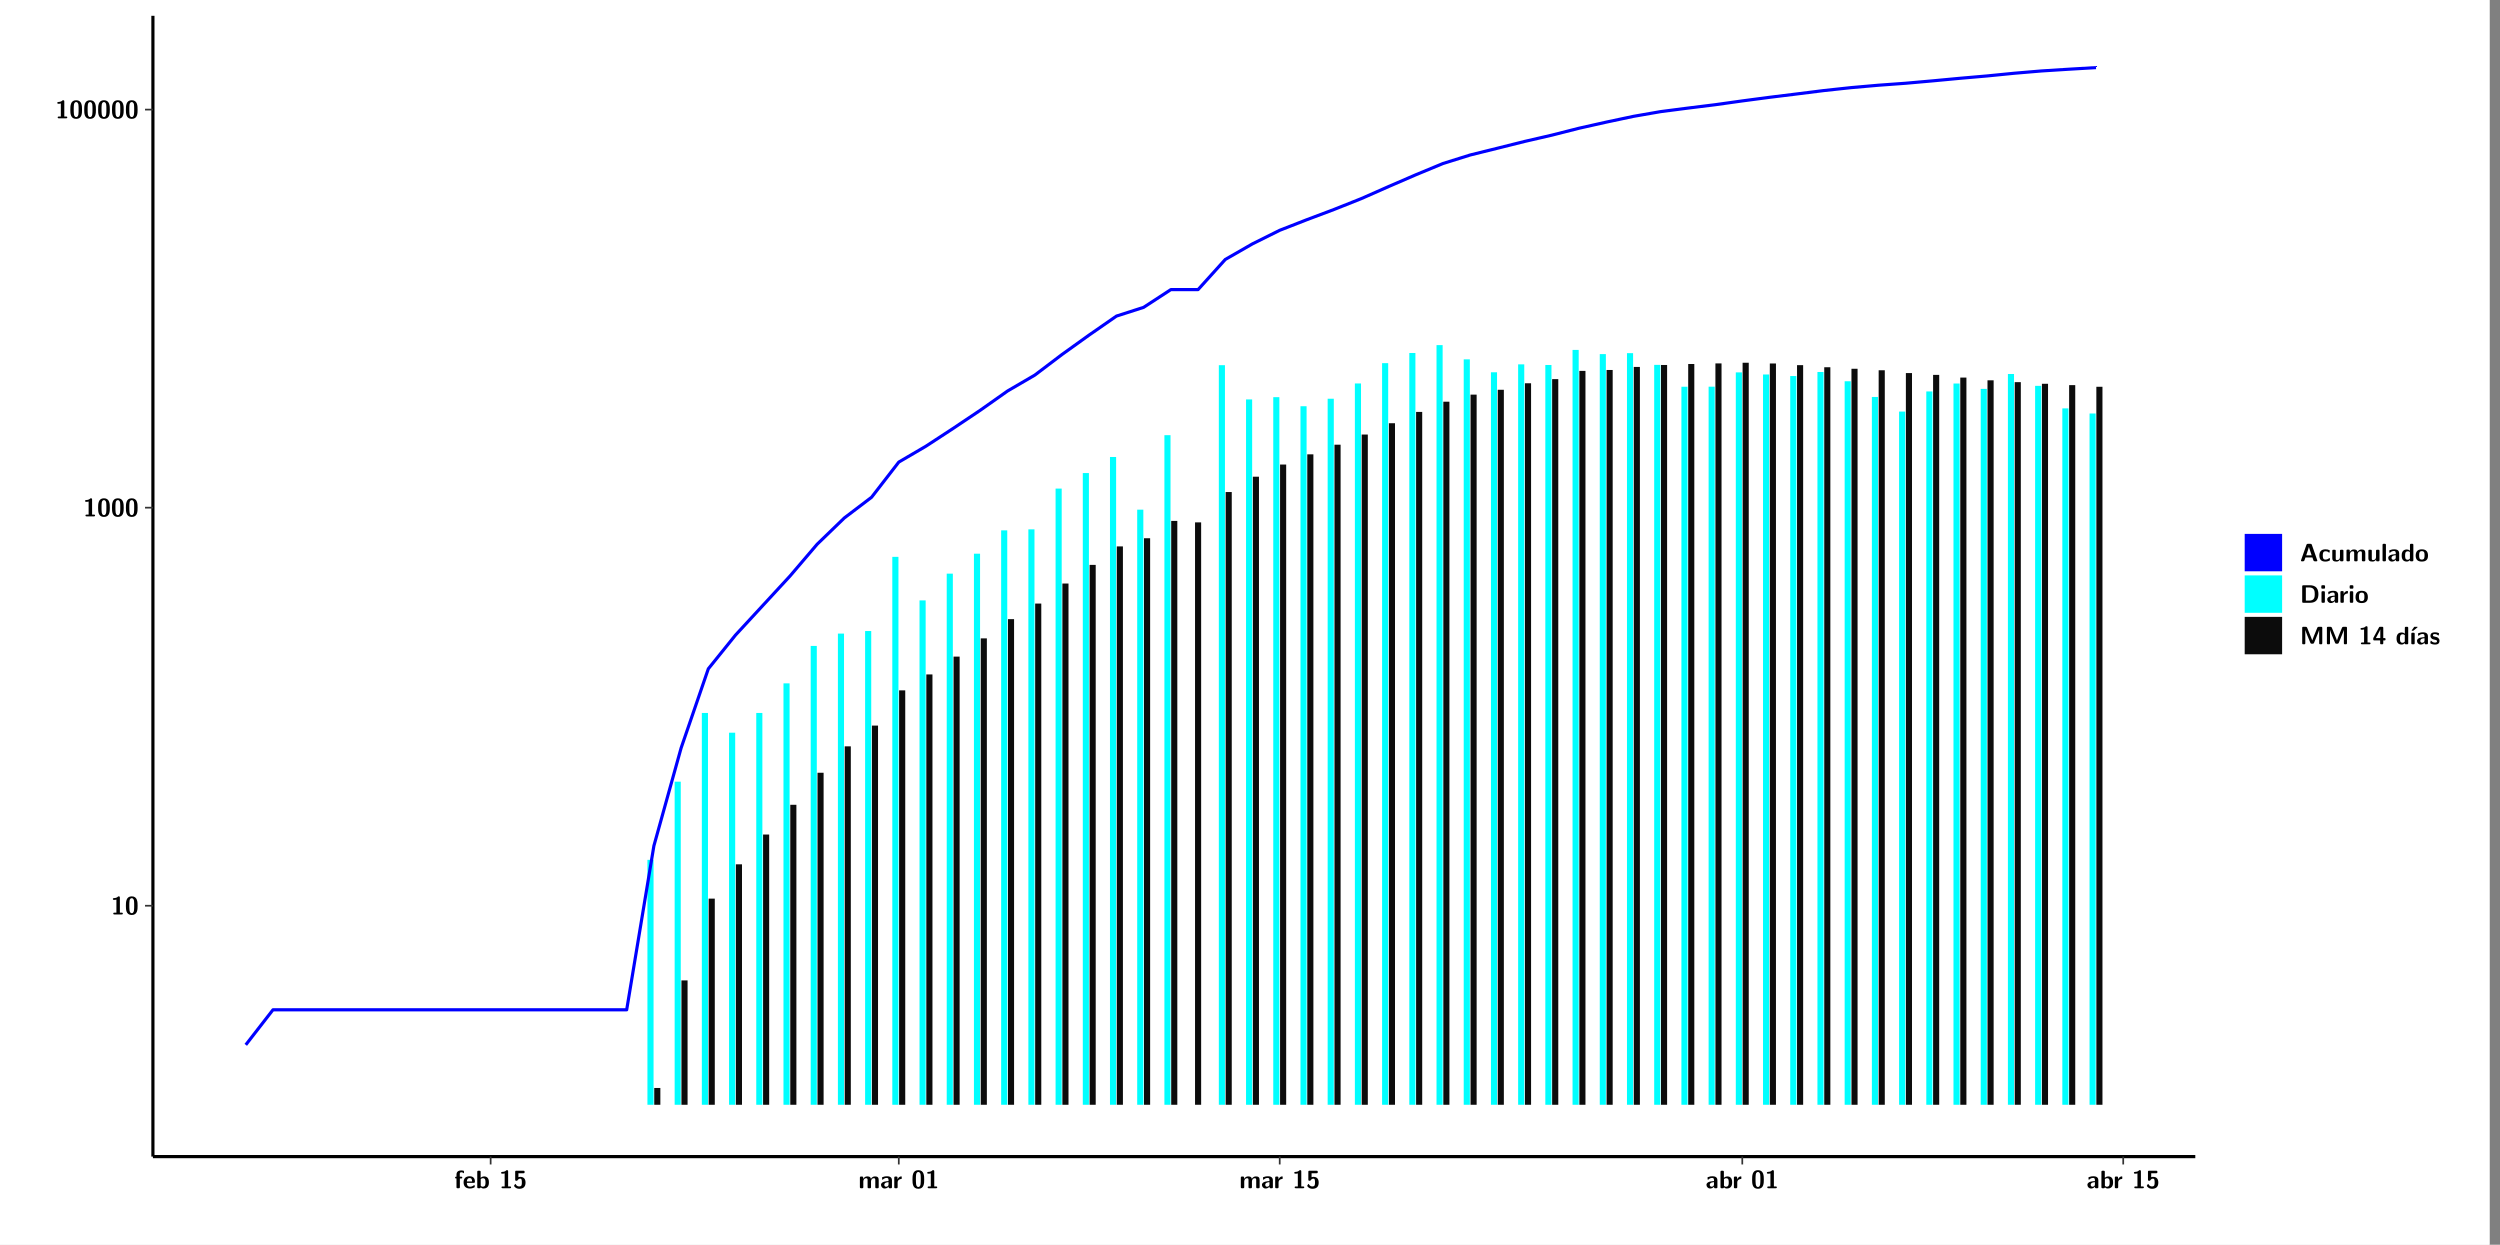 <?xml version="1.0" encoding="UTF-8"?>
<svg xmlns="http://www.w3.org/2000/svg" xmlns:xlink="http://www.w3.org/1999/xlink" width="867.653pt" height="432pt" viewBox="0 0 867.653 432" version="1.1">
<rect x="0" y="0" width="867.653" height="432" fill="#808080" stroke="none"/>
<defs>
<g>
<symbol overflow="visible" id="glyph0-0">
<path style="stroke:none;" d=""/>
</symbol>
<symbol overflow="visible" id="glyph0-1">
<path style="stroke:none;" d="M 3.109 -5.859 C 3.109 -6.016 3.109 -6.281 2.719 -6.281 C 2.547 -6.281 2.516 -6.266 2.406 -6.156 C 2.25 -6.016 1.922 -5.688 1.047 -5.672 C 0.891 -5.672 0.672 -5.609 0.672 -5.359 C 0.672 -5.047 0.969 -5.047 1.094 -5.047 C 1.344 -5.047 1.656 -5.078 1.906 -5.156 L 1.906 -0.625 L 1.234 -0.625 C 1.109 -0.625 0.812 -0.625 0.812 -0.312 C 0.812 0 1.109 0 1.234 0 L 3.719 0 C 3.828 0 4.141 0 4.141 -0.312 C 4.141 -0.625 3.828 -0.625 3.719 -0.625 L 3.109 -0.625 Z M 3.109 -5.859 "/>
</symbol>
<symbol overflow="visible" id="glyph0-2">
<path style="stroke:none;" d="M 4.438 -3 C 4.438 -4.203 4.438 -6.281 2.406 -6.281 C 0.375 -6.281 0.375 -4.219 0.375 -3 C 0.375 -1.812 0.375 0.188 2.406 0.188 C 4.438 0.188 4.438 -1.781 4.438 -3 Z M 2.406 -0.438 C 1.75 -0.438 1.656 -1.25 1.625 -1.484 C 1.562 -1.953 1.562 -2.766 1.562 -3.125 C 1.562 -3.641 1.562 -4.203 1.625 -4.641 C 1.641 -4.875 1.734 -5.641 2.406 -5.641 C 3.047 -5.641 3.156 -4.906 3.188 -4.734 C 3.25 -4.281 3.25 -3.594 3.25 -3.125 C 3.25 -2.625 3.25 -1.953 3.188 -1.469 C 3.156 -1.234 3.062 -0.438 2.406 -0.438 Z M 2.406 -0.438 "/>
</symbol>
<symbol overflow="visible" id="glyph0-3">
<path style="stroke:none;" d="M 1.922 -3.391 L 2.344 -3.391 C 2.453 -3.391 2.766 -3.391 2.766 -3.703 C 2.766 -4.016 2.453 -4.016 2.344 -4.016 L 1.891 -4.016 L 1.891 -4.969 C 1.891 -5.203 1.891 -5.547 2.469 -5.547 C 2.75 -5.547 2.922 -5.469 3.094 -5.297 C 3.156 -5.234 3.188 -5.219 3.219 -5.219 C 3.344 -5.219 3.344 -5.297 3.344 -5.438 L 3.344 -5.844 C 3.344 -6.062 3.328 -6.062 3.031 -6.125 C 2.781 -6.188 2.594 -6.188 2.469 -6.188 C 1.812 -6.188 0.75 -6.031 0.75 -4.719 L 0.75 -4.016 C 0.562 -4.016 0.266 -4.016 0.266 -3.703 C 0.266 -3.391 0.562 -3.391 0.75 -3.391 L 0.75 -0.422 C 0.75 -0.109 0.844 0 1.172 0 L 1.5 0 C 1.828 0 1.922 -0.109 1.922 -0.422 Z M 1.922 -3.391 "/>
</symbol>
<symbol overflow="visible" id="glyph0-4">
<path style="stroke:none;" d="M 3.781 -1.875 C 3.984 -1.875 4.203 -1.891 4.203 -2.281 C 4.203 -3.406 3.672 -4.156 2.359 -4.156 C 0.969 -4.156 0.266 -3.375 0.266 -2.047 C 0.266 -0.609 1.109 0.094 2.484 0.094 C 2.812 0.094 3.312 0.047 3.891 -0.234 C 4.078 -0.328 4.141 -0.359 4.141 -0.469 C 4.141 -0.531 4.125 -0.781 4.109 -0.844 C 4.078 -1.125 4.062 -1.125 3.984 -1.125 C 3.953 -1.125 3.938 -1.125 3.844 -1.047 C 3.328 -0.594 2.797 -0.531 2.516 -0.531 C 1.531 -0.531 1.422 -1.312 1.391 -1.875 Z M 1.406 -2.344 C 1.422 -2.875 1.609 -3.531 2.359 -3.531 C 3.062 -3.531 3.203 -3.031 3.219 -2.344 Z M 1.406 -2.344 "/>
</symbol>
<symbol overflow="visible" id="glyph0-5">
<path style="stroke:none;" d="M 1.703 -5.656 C 1.703 -5.938 1.641 -6.078 1.281 -6.078 L 0.953 -6.078 C 0.641 -6.078 0.531 -5.984 0.531 -5.656 L 0.531 -0.422 C 0.531 -0.109 0.625 0 0.953 0 L 1.312 0 C 1.453 0 1.719 0 1.734 -0.344 C 2.125 0.094 2.578 0.094 2.719 0.094 C 4.578 0.094 4.578 -1.594 4.578 -2.031 C 4.578 -2.453 4.578 -4.109 2.938 -4.109 C 2.219 -4.109 1.781 -3.703 1.703 -3.625 Z M 1.734 -3.172 C 1.844 -3.281 2.109 -3.484 2.5 -3.484 C 3.391 -3.484 3.391 -2.672 3.391 -2.016 C 3.391 -1.375 3.391 -0.531 2.406 -0.531 C 2.047 -0.531 1.828 -0.75 1.734 -0.875 Z M 1.734 -3.172 "/>
</symbol>
<symbol overflow="visible" id="glyph0-6">
<path style="stroke:none;" d="M 1.859 -5.203 L 3.578 -5.203 C 4 -5.203 4 -5.406 4 -5.641 C 4 -5.875 4 -6.078 3.578 -6.078 L 1.141 -6.078 C 0.875 -6.078 0.734 -6.031 0.734 -5.688 L 0.734 -3 C 0.734 -2.609 0.922 -2.594 1.172 -2.594 C 1.391 -2.594 1.469 -2.594 1.594 -2.812 C 1.812 -3.141 2.109 -3.328 2.469 -3.328 C 3.047 -3.328 3.047 -2.656 3.047 -1.969 C 3.047 -1.297 3.047 -0.625 2.125 -0.625 C 1.844 -0.625 1.25 -0.703 0.906 -1.406 C 0.875 -1.453 0.844 -1.5 0.781 -1.5 C 0.719 -1.5 0.703 -1.469 0.656 -1.391 C 0.531 -1.188 0.328 -0.891 0.328 -0.828 C 0.328 -0.75 0.891 0.188 2.141 0.188 C 3.562 0.188 4.328 -0.516 4.328 -1.938 C 4.328 -3.094 3.844 -3.953 2.5 -3.953 C 2.281 -3.953 2.078 -3.922 1.859 -3.844 Z M 1.859 -5.203 "/>
</symbol>
<symbol overflow="visible" id="glyph0-7">
<path style="stroke:none;" d="M 7.062 -2.844 C 7.062 -3.75 6.672 -4.109 5.781 -4.109 C 5.156 -4.109 4.688 -3.828 4.359 -3.25 C 4.219 -4.078 3.484 -4.109 3.109 -4.109 C 2.938 -4.109 2.578 -4.109 2.188 -3.828 C 1.906 -3.625 1.734 -3.344 1.672 -3.203 L 1.672 -3.641 C 1.672 -3.922 1.609 -4.062 1.25 -4.062 L 0.953 -4.062 C 0.625 -4.062 0.531 -3.969 0.531 -3.641 L 0.531 -0.422 C 0.531 -0.109 0.625 0 0.953 0 L 1.297 0 C 1.625 0 1.719 -0.109 1.719 -0.422 L 1.719 -2.359 C 1.719 -3.141 2.25 -3.484 2.688 -3.484 C 3.109 -3.484 3.203 -3.297 3.203 -2.828 L 3.203 -0.422 C 3.203 -0.109 3.297 0 3.625 0 L 3.969 0 C 4.297 0 4.391 -0.109 4.391 -0.422 L 4.391 -2.359 C 4.391 -3.141 4.922 -3.484 5.359 -3.484 C 5.781 -3.484 5.875 -3.297 5.875 -2.828 L 5.875 -0.422 C 5.875 -0.109 5.969 0 6.297 0 L 6.641 0 C 6.984 0 7.062 -0.109 7.062 -0.422 Z M 7.062 -2.844 "/>
</symbol>
<symbol overflow="visible" id="glyph0-8">
<path style="stroke:none;" d="M 4.062 -2.766 C 4.062 -4.156 2.734 -4.156 2.297 -4.156 C 1.891 -4.156 1.453 -4.125 0.859 -3.891 C 0.672 -3.797 0.625 -3.781 0.625 -3.688 C 0.625 -3.625 0.688 -3.109 0.688 -3.047 C 0.703 -2.984 0.75 -2.938 0.812 -2.938 C 0.844 -2.938 0.875 -2.969 0.906 -3 C 1.281 -3.391 1.719 -3.578 2.266 -3.578 C 2.734 -3.578 2.875 -3.297 2.875 -2.781 L 2.875 -2.469 C 2.562 -2.469 0.266 -2.453 0.266 -1.172 C 0.266 -0.547 0.766 0.094 1.531 0.094 C 1.828 0.094 2.484 0.016 2.906 -0.594 L 2.906 -0.422 C 2.906 -0.141 2.969 0 3.328 0 L 3.641 0 C 3.984 0 4.062 -0.109 4.062 -0.422 Z M 2.875 -1.344 C 2.875 -0.531 2.047 -0.531 2.016 -0.531 C 1.641 -0.531 1.406 -0.844 1.406 -1.188 C 1.406 -2.047 2.625 -2.109 2.875 -2.109 Z M 2.875 -1.344 "/>
</symbol>
<symbol overflow="visible" id="glyph0-9">
<path style="stroke:none;" d="M 1.703 -2.016 C 1.703 -2.844 2.391 -3.188 2.938 -3.219 C 3.109 -3.234 3.125 -3.234 3.125 -3.469 L 3.125 -3.875 C 3.125 -4.047 3.125 -4.109 2.969 -4.109 C 2.719 -4.109 2.078 -4.031 1.672 -3.078 L 1.656 -3.078 L 1.656 -3.641 C 1.656 -3.922 1.594 -4.062 1.234 -4.062 L 0.953 -4.062 C 0.641 -4.062 0.531 -3.969 0.531 -3.641 L 0.531 -0.422 C 0.531 -0.109 0.625 0 0.953 0 L 1.281 0 C 1.609 0 1.703 -0.109 1.703 -0.422 Z M 1.703 -2.016 "/>
</symbol>
<symbol overflow="visible" id="glyph0-10">
<path style="stroke:none;" d="M 4.156 -5.703 C 4.031 -6.078 3.766 -6.078 3.594 -6.078 L 2.828 -6.078 C 2.641 -6.078 2.391 -6.078 2.266 -5.703 L 0.406 -0.406 C 0.375 -0.297 0.375 -0.281 0.375 -0.234 C 0.375 0 0.594 0 0.703 0 L 1.031 0 C 1.188 0 1.453 0 1.578 -0.344 L 1.922 -1.328 L 4.344 -1.328 L 4.641 -0.484 C 4.75 -0.172 4.812 0 5.234 0 L 5.703 0 C 5.828 0 6.047 0 6.047 -0.234 C 6.047 -0.281 6.047 -0.297 6 -0.406 Z M 2.812 -3.938 C 2.938 -4.328 3.062 -4.656 3.125 -4.969 L 3.141 -4.969 C 3.188 -4.766 3.188 -4.75 3.25 -4.547 L 4.078 -2.078 L 2.188 -2.078 Z M 2.812 -3.938 "/>
</symbol>
<symbol overflow="visible" id="glyph0-11">
<path style="stroke:none;" d="M 4 -0.438 C 4 -0.531 3.969 -0.938 3.953 -1.047 C 3.953 -1.078 3.938 -1.172 3.844 -1.172 C 3.812 -1.172 3.797 -1.172 3.703 -1.078 C 3.562 -0.953 3.141 -0.594 2.422 -0.594 C 1.516 -0.594 1.516 -1.469 1.516 -2.031 C 1.516 -2.75 1.562 -3.484 2.453 -3.484 C 3.031 -3.484 3.266 -3.344 3.578 -3.078 C 3.688 -2.984 3.703 -2.984 3.734 -2.984 C 3.828 -2.984 3.844 -3.062 3.844 -3.094 C 3.859 -3.172 3.953 -3.656 3.953 -3.703 C 3.953 -3.781 3.891 -3.812 3.75 -3.891 C 3.328 -4.078 3.062 -4.156 2.453 -4.156 C 1.141 -4.156 0.328 -3.547 0.328 -2.016 C 0.328 -0.562 1.078 0.094 2.406 0.094 C 2.641 0.094 3.172 0.094 3.75 -0.203 C 4 -0.344 4 -0.344 4 -0.438 Z M 4 -0.438 "/>
</symbol>
<symbol overflow="visible" id="glyph0-12">
<path style="stroke:none;" d="M 4.391 -3.594 C 4.391 -3.875 4.328 -4.016 3.969 -4.016 L 3.609 -4.016 C 3.281 -4.016 3.188 -3.906 3.188 -3.594 L 3.188 -1.516 C 3.188 -0.938 2.891 -0.438 2.266 -0.438 C 1.766 -0.438 1.719 -0.562 1.719 -1.031 L 1.719 -3.594 C 1.719 -3.875 1.656 -4.016 1.297 -4.016 L 0.953 -4.016 C 0.625 -4.016 0.531 -3.922 0.531 -3.594 L 0.531 -1.109 C 0.531 -0.172 1.031 0.094 1.953 0.094 C 2.188 0.094 2.812 0.094 3.219 -0.656 L 3.219 -0.422 C 3.219 -0.141 3.281 0 3.641 0 L 3.969 0 C 4.297 0 4.391 -0.109 4.391 -0.422 Z M 4.391 -3.594 "/>
</symbol>
<symbol overflow="visible" id="glyph0-13">
<path style="stroke:none;" d="M 1.703 -5.656 C 1.703 -5.938 1.641 -6.078 1.281 -6.078 L 0.953 -6.078 C 0.641 -6.078 0.531 -5.984 0.531 -5.656 L 0.531 -0.422 C 0.531 -0.109 0.625 0 0.953 0 L 1.281 0 C 1.609 0 1.703 -0.109 1.703 -0.422 Z M 1.703 -5.656 "/>
</symbol>
<symbol overflow="visible" id="glyph0-14">
<path style="stroke:none;" d="M 4.375 -5.656 C 4.375 -5.938 4.312 -6.078 3.953 -6.078 L 3.625 -6.078 C 3.297 -6.078 3.203 -5.969 3.203 -5.656 L 3.203 -3.672 C 2.812 -4.047 2.375 -4.109 2.109 -4.109 C 0.328 -4.109 0.328 -2.422 0.328 -2 C 0.328 -1.594 0.328 0.094 2.062 0.094 C 2.422 0.094 2.812 -0.016 3.188 -0.406 C 3.188 -0.094 3.297 0 3.609 0 L 3.953 0 C 4.281 0 4.375 -0.109 4.375 -0.422 Z M 3.188 -1.094 C 3.188 -0.953 3.188 -0.875 2.922 -0.688 C 2.703 -0.547 2.5 -0.531 2.406 -0.531 C 1.516 -0.531 1.516 -1.344 1.516 -2 C 1.516 -2.656 1.516 -3.484 2.5 -3.484 C 2.75 -3.484 2.984 -3.391 3.188 -3.203 Z M 3.188 -1.094 "/>
</symbol>
<symbol overflow="visible" id="glyph0-15">
<path style="stroke:none;" d="M 4.547 -1.969 C 4.547 -3.406 3.844 -4.156 2.406 -4.156 C 0.953 -4.156 0.266 -3.391 0.266 -1.969 C 0.266 -0.547 1.031 0.094 2.406 0.094 C 3.781 0.094 4.547 -0.531 4.547 -1.969 Z M 2.406 -0.594 C 1.469 -0.594 1.469 -1.375 1.469 -2.078 C 1.469 -2.75 1.469 -3.531 2.406 -3.531 C 3.344 -3.531 3.344 -2.766 3.344 -2.078 C 3.344 -1.391 3.344 -0.594 2.406 -0.594 Z M 2.406 -0.594 "/>
</symbol>
<symbol overflow="visible" id="glyph0-16">
<path style="stroke:none;" d="M 1.219 -6.078 C 0.906 -6.078 0.797 -5.984 0.797 -5.656 L 0.797 -0.422 C 0.797 -0.109 0.891 0 1.219 0 L 3.531 0 C 5.672 0 6.422 -1.281 6.422 -3 C 6.422 -3.688 6.297 -4.547 5.812 -5.156 C 5.156 -5.984 4.109 -6.078 3.531 -6.078 Z M 2.062 -0.75 L 2.062 -5.328 L 3.188 -5.328 C 5.078 -5.328 5.156 -3.984 5.156 -3 C 5.156 -2 5.062 -0.75 3.188 -0.75 Z M 2.062 -0.75 "/>
</symbol>
<symbol overflow="visible" id="glyph0-17">
<path style="stroke:none;" d="M 0.891 -6.094 C 0.609 -6.094 0.469 -6.047 0.469 -5.688 L 0.469 -5.281 C 0.469 -5 0.562 -4.891 0.891 -4.891 L 1.344 -4.891 C 1.766 -4.891 1.766 -5.078 1.766 -5.484 C 1.766 -5.906 1.766 -6.094 1.344 -6.094 Z M 1.703 -3.594 C 1.703 -3.875 1.641 -4.016 1.281 -4.016 L 0.953 -4.016 C 0.641 -4.016 0.531 -3.922 0.531 -3.594 L 0.531 -0.422 C 0.531 -0.109 0.625 0 0.953 0 L 1.281 0 C 1.609 0 1.703 -0.109 1.703 -0.422 Z M 1.703 -3.594 "/>
</symbol>
<symbol overflow="visible" id="glyph0-18">
<path style="stroke:none;" d="M 4.859 -2.859 C 4.688 -2.422 4.359 -1.609 4.281 -1.312 C 4.203 -1.625 3.844 -2.484 3.656 -2.953 L 2.531 -5.719 C 2.391 -6.078 2.109 -6.078 1.953 -6.078 L 1.219 -6.078 C 0.906 -6.078 0.797 -5.984 0.797 -5.656 L 0.797 -0.422 C 0.797 -0.109 0.891 0 1.219 0 L 1.453 0 C 1.781 0 1.875 -0.109 1.875 -0.422 L 1.875 -4.953 L 1.891 -4.953 C 1.984 -4.562 2.375 -3.578 2.578 -3.062 L 3.609 -0.562 C 3.766 -0.188 3.969 -0.188 4.266 -0.188 C 4.562 -0.188 4.781 -0.188 4.938 -0.562 L 6.062 -3.328 C 6.141 -3.531 6.625 -4.719 6.672 -4.953 L 6.688 -4.953 L 6.688 -0.422 C 6.688 -0.141 6.75 0 7.109 0 L 7.344 0 C 7.672 0 7.766 -0.109 7.766 -0.422 L 7.766 -5.656 C 7.766 -5.938 7.703 -6.078 7.344 -6.078 L 6.609 -6.078 C 6.391 -6.078 6.172 -6.062 6.016 -5.703 Z M 4.859 -2.859 "/>
</symbol>
<symbol overflow="visible" id="glyph0-19">
<path style="stroke:none;" d="M 0.344 -2.297 C 0.266 -2.172 0.266 -2.141 0.266 -1.984 L 0.266 -1.766 C 0.266 -1.484 0.328 -1.344 0.688 -1.344 L 2.672 -1.344 L 2.672 -0.422 C 2.672 -0.141 2.719 0 3.078 0 L 3.328 0 C 3.656 0 3.75 -0.109 3.75 -0.422 L 3.75 -1.344 L 4.125 -1.344 C 4.391 -1.344 4.547 -1.406 4.547 -1.75 C 4.547 -2.078 4.422 -2.172 4.125 -2.172 L 3.75 -2.172 L 3.75 -5.656 C 3.75 -5.984 3.656 -6.078 3.328 -6.078 L 2.688 -6.078 C 2.531 -6.078 2.391 -6.078 2.281 -5.875 Z M 1.188 -2.172 C 2.578 -4.75 2.672 -5.016 2.703 -5.156 L 2.719 -5.156 L 2.719 -2.172 Z M 1.188 -2.172 "/>
</symbol>
<symbol overflow="visible" id="glyph0-20">
<path style="stroke:none;" d="M 3.906 -5.844 C 3.953 -5.875 4 -5.922 4 -5.969 C 4 -6.078 3.906 -6.078 3.766 -6.078 L 3.047 -6.078 C 2.875 -6.078 2.859 -6.078 2.781 -5.984 L 2.031 -4.953 C 1.953 -4.859 1.953 -4.844 1.953 -4.828 C 1.953 -4.703 2.047 -4.703 2.188 -4.703 L 2.516 -4.703 Z M 3.906 -5.844 "/>
</symbol>
<symbol overflow="visible" id="glyph0-21">
<path style="stroke:none;" d="M 1.703 -3.594 C 1.703 -3.875 1.641 -4.016 1.281 -4.016 L 0.953 -4.016 C 0.641 -4.016 0.531 -3.922 0.531 -3.594 L 0.531 -0.422 C 0.531 -0.109 0.625 0 0.953 0 L 1.281 0 C 1.609 0 1.703 -0.109 1.703 -0.422 Z M 1.703 -3.594 "/>
</symbol>
<symbol overflow="visible" id="glyph0-22">
<path style="stroke:none;" d="M 3.469 -1.234 C 3.469 -1.734 3.203 -2.031 3.047 -2.172 C 2.703 -2.484 2.391 -2.547 2.031 -2.609 C 1.547 -2.703 1.188 -2.766 1.188 -3.109 C 1.188 -3.469 1.484 -3.547 1.828 -3.547 C 2.406 -3.547 2.719 -3.328 2.953 -3.125 C 3.047 -3.047 3.062 -3.047 3.094 -3.047 C 3.188 -3.047 3.203 -3.125 3.203 -3.156 C 3.219 -3.219 3.312 -3.719 3.312 -3.766 C 3.312 -3.906 2.844 -4.031 2.75 -4.062 C 2.406 -4.156 2.125 -4.156 1.891 -4.156 C 1.5 -4.156 0.328 -4.156 0.328 -2.906 C 0.328 -2.484 0.516 -2.219 0.75 -2 C 1.062 -1.734 1.406 -1.672 1.906 -1.562 C 2.156 -1.531 2.609 -1.453 2.609 -1.062 C 2.609 -0.656 2.266 -0.594 1.922 -0.594 C 1.531 -0.594 1.047 -0.703 0.625 -1.188 C 0.594 -1.234 0.562 -1.266 0.516 -1.266 C 0.422 -1.266 0.406 -1.188 0.391 -1.125 C 0.375 -1.016 0.266 -0.516 0.266 -0.422 C 0.266 -0.266 0.922 -0.062 0.922 -0.047 C 1.406 0.094 1.766 0.094 1.922 0.094 C 2.359 0.094 3.469 0.062 3.469 -1.234 Z M 3.469 -1.234 "/>
</symbol>
</g>
<clipPath id="clip1">
  <path d="M 0 0 L 864.012 0 L 864.012 432 L 0 432 Z M 0 0 "/>
</clipPath>
<clipPath id="clip2">
  <path d="M 53.07 5.473 L 761.902 5.473 L 761.902 401.414 L 53.07 401.414 Z M 53.07 5.473 "/>
</clipPath>
</defs>
<g id="surface1">
<g clip-path="url(#clip1)" clip-rule="nonzero">
<path style="fill-rule:nonzero;fill:rgb(100%,100%,100%);fill-opacity:1;stroke-width:0.598;stroke-linecap:round;stroke-linejoin:round;stroke:rgb(100%,100%,100%);stroke-opacity:1;stroke-miterlimit:10;" d="M 0 0 L 0 432.004 L 864.012 432.004 L 864.012 0 Z M 0 0 " transform="matrix(1,0,0,-1,0,432)"/>
</g>
<g clip-path="url(#clip2)" clip-rule="nonzero">
<path style=" stroke:none;fill-rule:nonzero;fill:rgb(100%,100%,100%);fill-opacity:1;" d="M 53.07 401.414 L 53.07 5.473 L 761.902 5.473 L 761.902 401.414 Z M 53.07 401.414 "/>
</g>
<path style=" stroke:none;fill-rule:nonzero;fill:rgb(0%,100%,100%);fill-opacity:1;" d="M 224.699 383.422 L 224.699 298.418 L 226.824 298.418 L 226.824 383.422 Z M 224.699 383.422 "/>
<path style=" stroke:none;fill-rule:nonzero;fill:rgb(4.999%,4.999%,4.999%);fill-opacity:1;" d="M 227.062 383.422 L 227.062 377.594 L 229.184 377.594 L 229.184 383.422 Z M 227.062 383.422 "/>
<path style=" stroke:none;fill-rule:nonzero;fill:rgb(0%,100%,100%);fill-opacity:1;" d="M 234.145 383.422 L 234.145 271.289 L 236.266 271.289 L 236.266 383.422 Z M 234.145 383.422 "/>
<path style=" stroke:none;fill-rule:nonzero;fill:rgb(4.999%,4.999%,4.999%);fill-opacity:1;" d="M 236.496 383.422 L 236.496 340.262 L 238.629 340.262 L 238.629 383.422 Z M 236.496 383.422 "/>
<path style=" stroke:none;fill-rule:nonzero;fill:rgb(0%,100%,100%);fill-opacity:1;" d="M 243.578 383.422 L 243.578 247.441 L 245.711 247.441 L 245.711 383.422 Z M 243.578 383.422 "/>
<path style=" stroke:none;fill-rule:nonzero;fill:rgb(4.999%,4.999%,4.999%);fill-opacity:1;" d="M 245.941 383.422 L 245.941 311.879 L 248.074 311.879 L 248.074 383.422 Z M 245.941 383.422 "/>
<path style=" stroke:none;fill-rule:nonzero;fill:rgb(0%,100%,100%);fill-opacity:1;" d="M 253.023 383.422 L 253.023 254.293 L 255.156 254.293 L 255.156 383.422 Z M 253.023 383.422 "/>
<path style=" stroke:none;fill-rule:nonzero;fill:rgb(4.999%,4.999%,4.999%);fill-opacity:1;" d="M 255.387 383.422 L 255.387 299.973 L 257.52 299.973 L 257.52 383.422 Z M 255.387 383.422 "/>
<path style=" stroke:none;fill-rule:nonzero;fill:rgb(0%,100%,100%);fill-opacity:1;" d="M 262.469 383.422 L 262.469 247.441 L 264.59 247.441 L 264.59 383.422 Z M 262.469 383.422 "/>
<path style=" stroke:none;fill-rule:nonzero;fill:rgb(4.999%,4.999%,4.999%);fill-opacity:1;" d="M 264.832 383.422 L 264.832 289.633 L 266.953 289.633 L 266.953 383.422 Z M 264.832 383.422 "/>
<path style=" stroke:none;fill-rule:nonzero;fill:rgb(0%,100%,100%);fill-opacity:1;" d="M 271.914 383.422 L 271.914 237.168 L 274.035 237.168 L 274.035 383.422 Z M 271.914 383.422 "/>
<path style=" stroke:none;fill-rule:nonzero;fill:rgb(4.999%,4.999%,4.999%);fill-opacity:1;" d="M 274.273 383.422 L 274.273 279.312 L 276.398 279.312 L 276.398 383.422 Z M 274.273 383.422 "/>
<path style=" stroke:none;fill-rule:nonzero;fill:rgb(0%,100%,100%);fill-opacity:1;" d="M 281.359 383.422 L 281.359 224.176 L 283.48 224.176 L 283.48 383.422 Z M 281.359 383.422 "/>
<path style=" stroke:none;fill-rule:nonzero;fill:rgb(4.999%,4.999%,4.999%);fill-opacity:1;" d="M 283.719 383.422 L 283.719 268.191 L 285.84 268.191 L 285.84 383.422 Z M 283.719 383.422 "/>
<path style=" stroke:none;fill-rule:nonzero;fill:rgb(0%,100%,100%);fill-opacity:1;" d="M 290.805 383.422 L 290.805 219.895 L 292.926 219.895 L 292.926 383.422 Z M 290.805 383.422 "/>
<path style=" stroke:none;fill-rule:nonzero;fill:rgb(4.999%,4.999%,4.999%);fill-opacity:1;" d="M 293.164 383.422 L 293.164 259.027 L 295.285 259.027 L 295.285 383.422 Z M 293.164 383.422 "/>
<path style=" stroke:none;fill-rule:nonzero;fill:rgb(0%,100%,100%);fill-opacity:1;" d="M 300.246 383.422 L 300.246 219.008 L 302.371 219.008 L 302.371 383.422 Z M 300.246 383.422 "/>
<path style=" stroke:none;fill-rule:nonzero;fill:rgb(4.999%,4.999%,4.999%);fill-opacity:1;" d="M 302.609 383.422 L 302.609 251.824 L 304.73 251.824 L 304.73 383.422 Z M 302.609 383.422 "/>
<path style=" stroke:none;fill-rule:nonzero;fill:rgb(0%,100%,100%);fill-opacity:1;" d="M 309.684 383.422 L 309.684 193.262 L 311.816 193.262 L 311.816 383.422 Z M 309.684 383.422 "/>
<path style=" stroke:none;fill-rule:nonzero;fill:rgb(4.999%,4.999%,4.999%);fill-opacity:1;" d="M 312.043 383.422 L 312.043 239.598 L 314.176 239.598 L 314.176 383.422 Z M 312.043 383.422 "/>
<path style=" stroke:none;fill-rule:nonzero;fill:rgb(0%,100%,100%);fill-opacity:1;" d="M 319.129 383.422 L 319.129 208.375 L 321.258 208.375 L 321.258 383.422 Z M 319.129 383.422 "/>
<path style=" stroke:none;fill-rule:nonzero;fill:rgb(4.999%,4.999%,4.999%);fill-opacity:1;" d="M 321.488 383.422 L 321.488 234.07 L 323.621 234.07 L 323.621 383.422 Z M 321.488 383.422 "/>
<path style=" stroke:none;fill-rule:nonzero;fill:rgb(0%,100%,100%);fill-opacity:1;" d="M 328.57 383.422 L 328.57 199.09 L 330.695 199.09 L 330.695 383.422 Z M 328.57 383.422 "/>
<path style=" stroke:none;fill-rule:nonzero;fill:rgb(4.999%,4.999%,4.999%);fill-opacity:1;" d="M 330.934 383.422 L 330.934 227.883 L 333.055 227.883 L 333.055 383.422 Z M 330.934 383.422 "/>
<path style=" stroke:none;fill-rule:nonzero;fill:rgb(0%,100%,100%);fill-opacity:1;" d="M 338.016 383.422 L 338.016 192.168 L 340.141 192.168 L 340.141 383.422 Z M 338.016 383.422 "/>
<path style=" stroke:none;fill-rule:nonzero;fill:rgb(4.999%,4.999%,4.999%);fill-opacity:1;" d="M 340.379 383.422 L 340.379 221.555 L 342.5 221.555 L 342.5 383.422 Z M 340.379 383.422 "/>
<path style=" stroke:none;fill-rule:nonzero;fill:rgb(0%,100%,100%);fill-opacity:1;" d="M 347.461 383.422 L 347.461 184.066 L 349.582 184.066 L 349.582 383.422 Z M 347.461 383.422 "/>
<path style=" stroke:none;fill-rule:nonzero;fill:rgb(4.999%,4.999%,4.999%);fill-opacity:1;" d="M 349.824 383.422 L 349.824 214.883 L 351.945 214.883 L 351.945 383.422 Z M 349.824 383.422 "/>
<path style=" stroke:none;fill-rule:nonzero;fill:rgb(0%,100%,100%);fill-opacity:1;" d="M 356.906 383.422 L 356.906 183.719 L 359.027 183.719 L 359.027 383.422 Z M 356.906 383.422 "/>
<path style=" stroke:none;fill-rule:nonzero;fill:rgb(4.999%,4.999%,4.999%);fill-opacity:1;" d="M 359.266 383.422 L 359.266 209.473 L 361.391 209.473 L 361.391 383.422 Z M 359.266 383.422 "/>
<path style=" stroke:none;fill-rule:nonzero;fill:rgb(0%,100%,100%);fill-opacity:1;" d="M 366.352 383.422 L 366.352 169.57 L 368.473 169.57 L 368.473 383.422 Z M 366.352 383.422 "/>
<path style=" stroke:none;fill-rule:nonzero;fill:rgb(4.999%,4.999%,4.999%);fill-opacity:1;" d="M 368.711 383.422 L 368.711 202.52 L 370.836 202.52 L 370.836 383.422 Z M 368.711 383.422 "/>
<path style=" stroke:none;fill-rule:nonzero;fill:rgb(0%,100%,100%);fill-opacity:1;" d="M 375.797 383.422 L 375.797 164.18 L 377.918 164.18 L 377.918 383.422 Z M 375.797 383.422 "/>
<path style=" stroke:none;fill-rule:nonzero;fill:rgb(4.999%,4.999%,4.999%);fill-opacity:1;" d="M 378.156 383.422 L 378.156 196.051 L 380.277 196.051 L 380.277 383.422 Z M 378.156 383.422 "/>
<path style=" stroke:none;fill-rule:nonzero;fill:rgb(0%,100%,100%);fill-opacity:1;" d="M 385.23 383.422 L 385.23 158.602 L 387.363 158.602 L 387.363 383.422 Z M 385.23 383.422 "/>
<path style=" stroke:none;fill-rule:nonzero;fill:rgb(4.999%,4.999%,4.999%);fill-opacity:1;" d="M 387.59 383.422 L 387.59 189.637 L 389.723 189.637 L 389.723 383.422 Z M 387.59 383.422 "/>
<path style=" stroke:none;fill-rule:nonzero;fill:rgb(0%,100%,100%);fill-opacity:1;" d="M 394.676 383.422 L 394.676 176.883 L 396.809 176.883 L 396.809 383.422 Z M 394.676 383.422 "/>
<path style=" stroke:none;fill-rule:nonzero;fill:rgb(4.999%,4.999%,4.999%);fill-opacity:1;" d="M 397.035 383.422 L 397.035 186.805 L 399.168 186.805 L 399.168 383.422 Z M 397.035 383.422 "/>
<path style=" stroke:none;fill-rule:nonzero;fill:rgb(0%,100%,100%);fill-opacity:1;" d="M 404.121 383.422 L 404.121 151.031 L 406.242 151.031 L 406.242 383.422 Z M 404.121 383.422 "/>
<path style=" stroke:none;fill-rule:nonzero;fill:rgb(4.999%,4.999%,4.999%);fill-opacity:1;" d="M 406.48 383.422 L 406.48 180.789 L 408.602 180.789 L 408.602 383.422 Z M 406.48 383.422 "/>
<path style=" stroke:none;fill-rule:nonzero;fill:rgb(4.999%,4.999%,4.999%);fill-opacity:1;" d="M 414.75 383.422 L 414.75 181.297 L 416.871 181.297 L 416.871 383.422 Z M 414.75 383.422 "/>
<path style=" stroke:none;fill-rule:nonzero;fill:rgb(0%,100%,100%);fill-opacity:1;" d="M 423.008 383.422 L 423.008 126.742 L 425.133 126.742 L 425.133 383.422 Z M 423.008 383.422 "/>
<path style=" stroke:none;fill-rule:nonzero;fill:rgb(4.999%,4.999%,4.999%);fill-opacity:1;" d="M 425.371 383.422 L 425.371 170.766 L 427.492 170.766 L 427.492 383.422 Z M 425.371 383.422 "/>
<path style=" stroke:none;fill-rule:nonzero;fill:rgb(0%,100%,100%);fill-opacity:1;" d="M 432.453 383.422 L 432.453 138.625 L 434.574 138.625 L 434.574 383.422 Z M 432.453 383.422 "/>
<path style=" stroke:none;fill-rule:nonzero;fill:rgb(4.999%,4.999%,4.999%);fill-opacity:1;" d="M 434.816 383.422 L 434.816 165.445 L 436.938 165.445 L 436.938 383.422 Z M 434.816 383.422 "/>
<path style=" stroke:none;fill-rule:nonzero;fill:rgb(0%,100%,100%);fill-opacity:1;" d="M 441.898 383.422 L 441.898 137.84 L 444.02 137.84 L 444.02 383.422 Z M 441.898 383.422 "/>
<path style=" stroke:none;fill-rule:nonzero;fill:rgb(4.999%,4.999%,4.999%);fill-opacity:1;" d="M 444.262 383.422 L 444.262 161.223 L 446.383 161.223 L 446.383 383.422 Z M 444.262 383.422 "/>
<path style=" stroke:none;fill-rule:nonzero;fill:rgb(0%,100%,100%);fill-opacity:1;" d="M 451.344 383.422 L 451.344 140.988 L 453.465 140.988 L 453.465 383.422 Z M 451.344 383.422 "/>
<path style=" stroke:none;fill-rule:nonzero;fill:rgb(4.999%,4.999%,4.999%);fill-opacity:1;" d="M 453.703 383.422 L 453.703 157.684 L 455.828 157.684 L 455.828 383.422 Z M 453.703 383.422 "/>
<path style=" stroke:none;fill-rule:nonzero;fill:rgb(0%,100%,100%);fill-opacity:1;" d="M 460.777 383.422 L 460.777 138.387 L 462.91 138.387 L 462.91 383.422 Z M 460.777 383.422 "/>
<path style=" stroke:none;fill-rule:nonzero;fill:rgb(4.999%,4.999%,4.999%);fill-opacity:1;" d="M 463.141 383.422 L 463.141 154.336 L 465.27 154.336 L 465.27 383.422 Z M 463.141 383.422 "/>
<path style=" stroke:none;fill-rule:nonzero;fill:rgb(0%,100%,100%);fill-opacity:1;" d="M 470.223 383.422 L 470.223 133.086 L 472.355 133.086 L 472.355 383.422 Z M 470.223 383.422 "/>
<path style=" stroke:none;fill-rule:nonzero;fill:rgb(4.999%,4.999%,4.999%);fill-opacity:1;" d="M 472.582 383.422 L 472.582 150.812 L 474.715 150.812 L 474.715 383.422 Z M 472.582 383.422 "/>
<path style=" stroke:none;fill-rule:nonzero;fill:rgb(0%,100%,100%);fill-opacity:1;" d="M 479.668 383.422 L 479.668 126.035 L 481.789 126.035 L 481.789 383.422 Z M 479.668 383.422 "/>
<path style=" stroke:none;fill-rule:nonzero;fill:rgb(4.999%,4.999%,4.999%);fill-opacity:1;" d="M 482.027 383.422 L 482.027 146.887 L 484.152 146.887 L 484.152 383.422 Z M 482.027 383.422 "/>
<path style=" stroke:none;fill-rule:nonzero;fill:rgb(0%,100%,100%);fill-opacity:1;" d="M 489.113 383.422 L 489.113 122.508 L 491.234 122.508 L 491.234 383.422 Z M 489.113 383.422 "/>
<path style=" stroke:none;fill-rule:nonzero;fill:rgb(4.999%,4.999%,4.999%);fill-opacity:1;" d="M 491.473 383.422 L 491.473 142.961 L 493.594 142.961 L 493.594 383.422 Z M 491.473 383.422 "/>
<path style=" stroke:none;fill-rule:nonzero;fill:rgb(0%,100%,100%);fill-opacity:1;" d="M 498.559 383.422 L 498.559 119.777 L 500.68 119.777 L 500.68 383.422 Z M 498.559 383.422 "/>
<path style=" stroke:none;fill-rule:nonzero;fill:rgb(4.999%,4.999%,4.999%);fill-opacity:1;" d="M 500.918 383.422 L 500.918 139.414 L 503.039 139.414 L 503.039 383.422 Z M 500.918 383.422 "/>
<path style=" stroke:none;fill-rule:nonzero;fill:rgb(0%,100%,100%);fill-opacity:1;" d="M 508 383.422 L 508 124.719 L 510.125 124.719 L 510.125 383.422 Z M 508 383.422 "/>
<path style=" stroke:none;fill-rule:nonzero;fill:rgb(4.999%,4.999%,4.999%);fill-opacity:1;" d="M 510.363 383.422 L 510.363 136.961 L 512.484 136.961 L 512.484 383.422 Z M 510.363 383.422 "/>
<path style=" stroke:none;fill-rule:nonzero;fill:rgb(0%,100%,100%);fill-opacity:1;" d="M 517.445 383.422 L 517.445 129.203 L 519.566 129.203 L 519.566 383.422 Z M 517.445 383.422 "/>
<path style=" stroke:none;fill-rule:nonzero;fill:rgb(4.999%,4.999%,4.999%);fill-opacity:1;" d="M 519.809 383.422 L 519.809 135.277 L 521.93 135.277 L 521.93 383.422 Z M 519.809 383.422 "/>
<path style=" stroke:none;fill-rule:nonzero;fill:rgb(0%,100%,100%);fill-opacity:1;" d="M 526.883 383.422 L 526.883 126.453 L 529.012 126.453 L 529.012 383.422 Z M 526.883 383.422 "/>
<path style=" stroke:none;fill-rule:nonzero;fill:rgb(4.999%,4.999%,4.999%);fill-opacity:1;" d="M 529.242 383.422 L 529.242 133.016 L 531.375 133.016 L 531.375 383.422 Z M 529.242 383.422 "/>
<path style=" stroke:none;fill-rule:nonzero;fill:rgb(0%,100%,100%);fill-opacity:1;" d="M 536.324 383.422 L 536.324 126.672 L 538.457 126.672 L 538.457 383.422 Z M 536.324 383.422 "/>
<path style=" stroke:none;fill-rule:nonzero;fill:rgb(4.999%,4.999%,4.999%);fill-opacity:1;" d="M 538.688 383.422 L 538.688 131.582 L 540.82 131.582 L 540.82 383.422 Z M 538.688 383.422 "/>
<path style=" stroke:none;fill-rule:nonzero;fill:rgb(0%,100%,100%);fill-opacity:1;" d="M 545.77 383.422 L 545.77 121.441 L 547.902 121.441 L 547.902 383.422 Z M 545.77 383.422 "/>
<path style=" stroke:none;fill-rule:nonzero;fill:rgb(4.999%,4.999%,4.999%);fill-opacity:1;" d="M 548.133 383.422 L 548.133 128.723 L 550.254 128.723 L 550.254 383.422 Z M 548.133 383.422 "/>
<path style=" stroke:none;fill-rule:nonzero;fill:rgb(0%,100%,100%);fill-opacity:1;" d="M 555.215 383.422 L 555.215 122.895 L 557.336 122.895 L 557.336 383.422 Z M 555.215 383.422 "/>
<path style=" stroke:none;fill-rule:nonzero;fill:rgb(4.999%,4.999%,4.999%);fill-opacity:1;" d="M 557.578 383.422 L 557.578 128.406 L 559.699 128.406 L 559.699 383.422 Z M 557.578 383.422 "/>
<path style=" stroke:none;fill-rule:nonzero;fill:rgb(0%,100%,100%);fill-opacity:1;" d="M 564.66 383.422 L 564.66 122.566 L 566.781 122.566 L 566.781 383.422 Z M 564.66 383.422 "/>
<path style=" stroke:none;fill-rule:nonzero;fill:rgb(4.999%,4.999%,4.999%);fill-opacity:1;" d="M 567.02 383.422 L 567.02 127.348 L 569.145 127.348 L 569.145 383.422 Z M 567.02 383.422 "/>
<path style=" stroke:none;fill-rule:nonzero;fill:rgb(0%,100%,100%);fill-opacity:1;" d="M 574.105 383.422 L 574.105 126.633 L 576.227 126.633 L 576.227 383.422 Z M 574.105 383.422 "/>
<path style=" stroke:none;fill-rule:nonzero;fill:rgb(4.999%,4.999%,4.999%);fill-opacity:1;" d="M 576.465 383.422 L 576.465 126.672 L 578.586 126.672 L 578.586 383.422 Z M 576.465 383.422 "/>
<path style=" stroke:none;fill-rule:nonzero;fill:rgb(0%,100%,100%);fill-opacity:1;" d="M 583.551 383.422 L 583.551 134.223 L 585.672 134.223 L 585.672 383.422 Z M 583.551 383.422 "/>
<path style=" stroke:none;fill-rule:nonzero;fill:rgb(4.999%,4.999%,4.999%);fill-opacity:1;" d="M 585.91 383.422 L 585.91 126.332 L 588.031 126.332 L 588.031 383.422 Z M 585.91 383.422 "/>
<path style=" stroke:none;fill-rule:nonzero;fill:rgb(0%,100%,100%);fill-opacity:1;" d="M 592.992 383.422 L 592.992 134.203 L 595.117 134.203 L 595.117 383.422 Z M 592.992 383.422 "/>
<path style=" stroke:none;fill-rule:nonzero;fill:rgb(4.999%,4.999%,4.999%);fill-opacity:1;" d="M 595.355 383.422 L 595.355 126.125 L 597.477 126.125 L 597.477 383.422 Z M 595.355 383.422 "/>
<path style=" stroke:none;fill-rule:nonzero;fill:rgb(0%,100%,100%);fill-opacity:1;" d="M 602.43 383.422 L 602.43 129.242 L 604.562 129.242 L 604.562 383.422 Z M 602.43 383.422 "/>
<path style=" stroke:none;fill-rule:nonzero;fill:rgb(4.999%,4.999%,4.999%);fill-opacity:1;" d="M 604.789 383.422 L 604.789 125.895 L 606.922 125.895 L 606.922 383.422 Z M 604.789 383.422 "/>
<path style=" stroke:none;fill-rule:nonzero;fill:rgb(0%,100%,100%);fill-opacity:1;" d="M 611.875 383.422 L 611.875 129.969 L 614.004 129.969 L 614.004 383.422 Z M 611.875 383.422 "/>
<path style=" stroke:none;fill-rule:nonzero;fill:rgb(4.999%,4.999%,4.999%);fill-opacity:1;" d="M 614.234 383.422 L 614.234 126.152 L 616.367 126.152 L 616.367 383.422 Z M 614.234 383.422 "/>
<path style=" stroke:none;fill-rule:nonzero;fill:rgb(0%,100%,100%);fill-opacity:1;" d="M 621.316 383.422 L 621.316 130.508 L 623.441 130.508 L 623.441 383.422 Z M 621.316 383.422 "/>
<path style=" stroke:none;fill-rule:nonzero;fill:rgb(4.999%,4.999%,4.999%);fill-opacity:1;" d="M 623.68 383.422 L 623.68 126.73 L 625.801 126.73 L 625.801 383.422 Z M 623.68 383.422 "/>
<path style=" stroke:none;fill-rule:nonzero;fill:rgb(0%,100%,100%);fill-opacity:1;" d="M 630.762 383.422 L 630.762 129.102 L 632.887 129.102 L 632.887 383.422 Z M 630.762 383.422 "/>
<path style=" stroke:none;fill-rule:nonzero;fill:rgb(4.999%,4.999%,4.999%);fill-opacity:1;" d="M 633.125 383.422 L 633.125 127.457 L 635.246 127.457 L 635.246 383.422 Z M 633.125 383.422 "/>
<path style=" stroke:none;fill-rule:nonzero;fill:rgb(0%,100%,100%);fill-opacity:1;" d="M 640.207 383.422 L 640.207 132.32 L 642.328 132.32 L 642.328 383.422 Z M 640.207 383.422 "/>
<path style=" stroke:none;fill-rule:nonzero;fill:rgb(4.999%,4.999%,4.999%);fill-opacity:1;" d="M 642.57 383.422 L 642.57 127.984 L 644.691 127.984 L 644.691 383.422 Z M 642.57 383.422 "/>
<path style=" stroke:none;fill-rule:nonzero;fill:rgb(0%,100%,100%);fill-opacity:1;" d="M 649.652 383.422 L 649.652 137.77 L 651.773 137.77 L 651.773 383.422 Z M 649.652 383.422 "/>
<path style=" stroke:none;fill-rule:nonzero;fill:rgb(4.999%,4.999%,4.999%);fill-opacity:1;" d="M 652.012 383.422 L 652.012 128.504 L 654.137 128.504 L 654.137 383.422 Z M 652.012 383.422 "/>
<path style=" stroke:none;fill-rule:nonzero;fill:rgb(0%,100%,100%);fill-opacity:1;" d="M 659.098 383.422 L 659.098 142.84 L 661.219 142.84 L 661.219 383.422 Z M 659.098 383.422 "/>
<path style=" stroke:none;fill-rule:nonzero;fill:rgb(4.999%,4.999%,4.999%);fill-opacity:1;" d="M 661.457 383.422 L 661.457 129.48 L 663.582 129.48 L 663.582 383.422 Z M 661.457 383.422 "/>
<path style=" stroke:none;fill-rule:nonzero;fill:rgb(0%,100%,100%);fill-opacity:1;" d="M 668.543 383.422 L 668.543 135.855 L 670.664 135.855 L 670.664 383.422 Z M 668.543 383.422 "/>
<path style=" stroke:none;fill-rule:nonzero;fill:rgb(4.999%,4.999%,4.999%);fill-opacity:1;" d="M 670.902 383.422 L 670.902 130.109 L 673.023 130.109 L 673.023 383.422 Z M 670.902 383.422 "/>
<path style=" stroke:none;fill-rule:nonzero;fill:rgb(0%,100%,100%);fill-opacity:1;" d="M 677.977 383.422 L 677.977 133.105 L 680.109 133.105 L 680.109 383.422 Z M 677.977 383.422 "/>
<path style=" stroke:none;fill-rule:nonzero;fill:rgb(4.999%,4.999%,4.999%);fill-opacity:1;" d="M 680.336 383.422 L 680.336 131.043 L 682.469 131.043 L 682.469 383.422 Z M 680.336 383.422 "/>
<path style=" stroke:none;fill-rule:nonzero;fill:rgb(0%,100%,100%);fill-opacity:1;" d="M 687.422 383.422 L 687.422 134.969 L 689.555 134.969 L 689.555 383.422 Z M 687.422 383.422 "/>
<path style=" stroke:none;fill-rule:nonzero;fill:rgb(4.999%,4.999%,4.999%);fill-opacity:1;" d="M 689.781 383.422 L 689.781 131.992 L 691.914 131.992 L 691.914 383.422 Z M 689.781 383.422 "/>
<path style=" stroke:none;fill-rule:nonzero;fill:rgb(0%,100%,100%);fill-opacity:1;" d="M 696.867 383.422 L 696.867 129.801 L 698.988 129.801 L 698.988 383.422 Z M 696.867 383.422 "/>
<path style=" stroke:none;fill-rule:nonzero;fill:rgb(4.999%,4.999%,4.999%);fill-opacity:1;" d="M 699.227 383.422 L 699.227 132.629 L 701.348 132.629 L 701.348 383.422 Z M 699.227 383.422 "/>
<path style=" stroke:none;fill-rule:nonzero;fill:rgb(0%,100%,100%);fill-opacity:1;" d="M 706.309 383.422 L 706.309 133.914 L 708.434 133.914 L 708.434 383.422 Z M 706.309 383.422 "/>
<path style=" stroke:none;fill-rule:nonzero;fill:rgb(4.999%,4.999%,4.999%);fill-opacity:1;" d="M 708.672 383.422 L 708.672 133.195 L 710.793 133.195 L 710.793 383.422 Z M 708.672 383.422 "/>
<path style=" stroke:none;fill-rule:nonzero;fill:rgb(0%,100%,100%);fill-opacity:1;" d="M 715.754 383.422 L 715.754 141.734 L 717.879 141.734 L 717.879 383.422 Z M 715.754 383.422 "/>
<path style=" stroke:none;fill-rule:nonzero;fill:rgb(4.999%,4.999%,4.999%);fill-opacity:1;" d="M 718.117 383.422 L 718.117 133.664 L 720.238 133.664 L 720.238 383.422 Z M 718.117 383.422 "/>
<path style=" stroke:none;fill-rule:nonzero;fill:rgb(0%,100%,100%);fill-opacity:1;" d="M 725.199 383.422 L 725.199 143.508 L 727.32 143.508 L 727.32 383.422 Z M 725.199 383.422 "/>
<path style=" stroke:none;fill-rule:nonzero;fill:rgb(4.999%,4.999%,4.999%);fill-opacity:1;" d="M 727.562 383.422 L 727.562 134.234 L 729.684 134.234 L 729.684 383.422 Z M 727.562 383.422 "/>
<path style="fill:none;stroke-width:1.096;stroke-linecap:butt;stroke-linejoin:round;stroke:rgb(0%,0%,100%);stroke-opacity:1;stroke-miterlimit:10;" d="M 85.293 69.371 L 94.734 81.535 L 217.496 81.535 L 226.941 138.453 L 236.387 172.395 L 245.832 199.883 L 255.266 211.59 L 264.711 221.82 L 274.156 232.055 L 283.602 243.121 L 293.043 252.246 L 302.488 259.422 L 311.934 271.625 L 321.367 277.145 L 330.812 283.32 L 340.258 289.648 L 349.703 296.312 L 359.148 301.82 L 368.594 308.977 L 378.039 315.75 L 387.48 322.297 L 396.918 325.336 L 406.363 331.492 L 415.805 331.492 L 425.25 341.953 L 434.695 347.371 L 444.141 352.074 L 453.586 355.762 L 463.031 359.316 L 472.465 363.074 L 481.91 367.246 L 491.355 371.332 L 500.797 375.246 L 510.242 378.207 L 519.688 380.547 L 529.133 382.91 L 538.566 385.09 L 548.012 387.492 L 557.457 389.613 L 566.902 391.617 L 576.348 393.262 L 585.789 394.484 L 595.234 395.652 L 604.68 396.977 L 614.113 398.223 L 623.559 399.387 L 633.004 400.574 L 642.449 401.59 L 651.895 402.418 L 661.34 403.105 L 670.785 403.941 L 680.227 404.828 L 689.664 405.645 L 699.105 406.582 L 708.551 407.379 L 717.996 407.977 L 727.441 408.535 " transform="matrix(1,0,0,-1,0,432)"/>
<path style="fill:none;stroke-width:1.096;stroke-linecap:butt;stroke-linejoin:round;stroke:rgb(0%,0%,0%);stroke-opacity:1;stroke-miterlimit:10;" d="M 53.07 30.586 L 53.07 426.527 " transform="matrix(1,0,0,-1,0,432)"/>
<g style="fill:rgb(0%,0%,0%);fill-opacity:1;">
  <use xlink:href="#glyph0-1" x="38.496" y="317.37"/>
  <use xlink:href="#glyph0-2" x="43.318" y="317.37"/>
</g>
<g style="fill:rgb(0%,0%,0%);fill-opacity:1;">
  <use xlink:href="#glyph0-1" x="28.852" y="179.218"/>
  <use xlink:href="#glyph0-2" x="33.674" y="179.218"/>
  <use xlink:href="#glyph0-2" x="38.496" y="179.218"/>
  <use xlink:href="#glyph0-2" x="43.318" y="179.218"/>
</g>
<g style="fill:rgb(0%,0%,0%);fill-opacity:1;">
  <use xlink:href="#glyph0-1" x="19.208" y="41.066"/>
  <use xlink:href="#glyph0-2" x="24.03" y="41.066"/>
  <use xlink:href="#glyph0-2" x="28.852" y="41.066"/>
  <use xlink:href="#glyph0-2" x="33.674" y="41.066"/>
  <use xlink:href="#glyph0-2" x="38.496" y="41.066"/>
  <use xlink:href="#glyph0-2" x="43.317" y="41.066"/>
</g>
<path style="fill:none;stroke-width:0.598;stroke-linecap:butt;stroke-linejoin:round;stroke:rgb(20%,20%,20%);stroke-opacity:1;stroke-miterlimit:10;" d="M 50.332 117.66 L 53.07 117.66 " transform="matrix(1,0,0,-1,0,432)"/>
<path style="fill:none;stroke-width:0.598;stroke-linecap:butt;stroke-linejoin:round;stroke:rgb(20%,20%,20%);stroke-opacity:1;stroke-miterlimit:10;" d="M 50.332 255.812 L 53.07 255.812 " transform="matrix(1,0,0,-1,0,432)"/>
<path style="fill:none;stroke-width:0.598;stroke-linecap:butt;stroke-linejoin:round;stroke:rgb(20%,20%,20%);stroke-opacity:1;stroke-miterlimit:10;" d="M 50.332 393.969 L 53.07 393.969 " transform="matrix(1,0,0,-1,0,432)"/>
<path style="fill:none;stroke-width:1.096;stroke-linecap:butt;stroke-linejoin:round;stroke:rgb(0%,0%,0%);stroke-opacity:1;stroke-miterlimit:10;" d="M 53.07 30.586 L 761.902 30.586 " transform="matrix(1,0,0,-1,0,432)"/>
<path style="fill:none;stroke-width:0.598;stroke-linecap:butt;stroke-linejoin:round;stroke:rgb(20%,20%,20%);stroke-opacity:1;stroke-miterlimit:10;" d="M 170.285 27.848 L 170.285 30.586 " transform="matrix(1,0,0,-1,0,432)"/>
<path style="fill:none;stroke-width:0.598;stroke-linecap:butt;stroke-linejoin:round;stroke:rgb(20%,20%,20%);stroke-opacity:1;stroke-miterlimit:10;" d="M 311.934 27.848 L 311.934 30.586 " transform="matrix(1,0,0,-1,0,432)"/>
<path style="fill:none;stroke-width:0.598;stroke-linecap:butt;stroke-linejoin:round;stroke:rgb(20%,20%,20%);stroke-opacity:1;stroke-miterlimit:10;" d="M 444.141 27.848 L 444.141 30.586 " transform="matrix(1,0,0,-1,0,432)"/>
<path style="fill:none;stroke-width:0.598;stroke-linecap:butt;stroke-linejoin:round;stroke:rgb(20%,20%,20%);stroke-opacity:1;stroke-miterlimit:10;" d="M 604.68 27.848 L 604.68 30.586 " transform="matrix(1,0,0,-1,0,432)"/>
<path style="fill:none;stroke-width:0.598;stroke-linecap:butt;stroke-linejoin:round;stroke:rgb(20%,20%,20%);stroke-opacity:1;stroke-miterlimit:10;" d="M 736.887 27.848 L 736.887 30.586 " transform="matrix(1,0,0,-1,0,432)"/>
<g style="fill:rgb(0%,0%,0%);fill-opacity:1;">
  <use xlink:href="#glyph0-3" x="157.679" y="412.394"/>
  <use xlink:href="#glyph0-4" x="160.626" y="412.394"/>
  <use xlink:href="#glyph0-5" x="165.106" y="412.394"/>
</g>
<g style="fill:rgb(0%,0%,0%);fill-opacity:1;">
  <use xlink:href="#glyph0-1" x="173.243" y="412.394"/>
  <use xlink:href="#glyph0-6" x="178.065" y="412.394"/>
</g>
<g style="fill:rgb(0%,0%,0%);fill-opacity:1;">
  <use xlink:href="#glyph0-7" x="297.903" y="412.394"/>
  <use xlink:href="#glyph0-8" x="305.501" y="412.394"/>
</g>
<g style="fill:rgb(0%,0%,0%);fill-opacity:1;">
  <use xlink:href="#glyph0-9" x="309.832" y="412.394"/>
</g>
<g style="fill:rgb(0%,0%,0%);fill-opacity:1;">
  <use xlink:href="#glyph0-2" x="316.313" y="412.394"/>
  <use xlink:href="#glyph0-1" x="321.135" y="412.394"/>
</g>
<g style="fill:rgb(0%,0%,0%);fill-opacity:1;">
  <use xlink:href="#glyph0-7" x="430.107" y="412.394"/>
  <use xlink:href="#glyph0-8" x="437.705" y="412.394"/>
</g>
<g style="fill:rgb(0%,0%,0%);fill-opacity:1;">
  <use xlink:href="#glyph0-9" x="442.036" y="412.394"/>
</g>
<g style="fill:rgb(0%,0%,0%);fill-opacity:1;">
  <use xlink:href="#glyph0-1" x="448.517" y="412.394"/>
  <use xlink:href="#glyph0-6" x="453.339" y="412.394"/>
</g>
<g style="fill:rgb(0%,0%,0%);fill-opacity:1;">
  <use xlink:href="#glyph0-8" x="591.984" y="412.394"/>
  <use xlink:href="#glyph0-5" x="596.587" y="412.394"/>
</g>
<g style="fill:rgb(0%,0%,0%);fill-opacity:1;">
  <use xlink:href="#glyph0-9" x="601.234" y="412.394"/>
</g>
<g style="fill:rgb(0%,0%,0%);fill-opacity:1;">
  <use xlink:href="#glyph0-2" x="607.715" y="412.394"/>
  <use xlink:href="#glyph0-1" x="612.537" y="412.394"/>
</g>
<g style="fill:rgb(0%,0%,0%);fill-opacity:1;">
  <use xlink:href="#glyph0-8" x="724.189" y="412.394"/>
  <use xlink:href="#glyph0-5" x="728.792" y="412.394"/>
</g>
<g style="fill:rgb(0%,0%,0%);fill-opacity:1;">
  <use xlink:href="#glyph0-9" x="733.439" y="412.394"/>
</g>
<g style="fill:rgb(0%,0%,0%);fill-opacity:1;">
  <use xlink:href="#glyph0-1" x="739.92" y="412.394"/>
  <use xlink:href="#glyph0-6" x="744.742" y="412.394"/>
</g>
<path style=" stroke:none;fill-rule:nonzero;fill:rgb(100%,100%,100%);fill-opacity:1;" d="M 772.863 233.262 L 772.863 173.625 L 858.531 173.625 L 858.531 233.262 Z M 772.863 233.262 "/>
<path style=" stroke:none;fill-rule:nonzero;fill:rgb(0%,0%,100%);fill-opacity:1;" d="M 779.047 198.273 L 779.047 185.293 L 792.031 185.293 L 792.031 198.273 Z M 779.047 198.273 "/>
<path style=" stroke:none;fill-rule:nonzero;fill:rgb(0%,100%,100%);fill-opacity:1;" d="M 779.047 212.68 L 779.047 199.699 L 792.031 199.699 L 792.031 212.68 Z M 779.047 212.68 "/>
<path style=" stroke:none;fill-rule:nonzero;fill:rgb(4.999%,4.999%,4.999%);fill-opacity:1;" d="M 779.047 227.074 L 779.047 214.094 L 792.031 214.094 L 792.031 227.074 Z M 779.047 227.074 "/>
<g style="fill:rgb(0%,0%,0%);fill-opacity:1;">
  <use xlink:href="#glyph0-10" x="798.207" y="194.809"/>
  <use xlink:href="#glyph0-11" x="804.636" y="194.809"/>
  <use xlink:href="#glyph0-12" x="808.922" y="194.809"/>
  <use xlink:href="#glyph0-7" x="813.841" y="194.809"/>
  <use xlink:href="#glyph0-12" x="821.44" y="194.809"/>
  <use xlink:href="#glyph0-13" x="826.359" y="194.809"/>
  <use xlink:href="#glyph0-8" x="828.6" y="194.809"/>
  <use xlink:href="#glyph0-14" x="833.203" y="194.809"/>
  <use xlink:href="#glyph0-15" x="838.122" y="194.809"/>
</g>
<g style="fill:rgb(0%,0%,0%);fill-opacity:1;">
  <use xlink:href="#glyph0-16" x="798.207" y="209.205"/>
  <use xlink:href="#glyph0-17" x="805.172" y="209.205"/>
  <use xlink:href="#glyph0-8" x="807.413" y="209.205"/>
</g>
<g style="fill:rgb(0%,0%,0%);fill-opacity:1;">
  <use xlink:href="#glyph0-9" x="811.744" y="209.205"/>
  <use xlink:href="#glyph0-17" x="815.007" y="209.205"/>
  <use xlink:href="#glyph0-15" x="817.248" y="209.205"/>
</g>
<g style="fill:rgb(0%,0%,0%);fill-opacity:1;">
  <use xlink:href="#glyph0-18" x="798.207" y="223.611"/>
  <use xlink:href="#glyph0-18" x="806.779" y="223.611"/>
</g>
<g style="fill:rgb(0%,0%,0%);fill-opacity:1;">
  <use xlink:href="#glyph0-1" x="818.569" y="223.611"/>
  <use xlink:href="#glyph0-19" x="823.391" y="223.611"/>
</g>
<g style="fill:rgb(0%,0%,0%);fill-opacity:1;">
  <use xlink:href="#glyph0-14" x="831.422" y="223.611"/>
</g>
<g style="fill:rgb(0%,0%,0%);fill-opacity:1;">
  <use xlink:href="#glyph0-20" x="835.052" y="223.611"/>
</g>
<g style="fill:rgb(0%,0%,0%);fill-opacity:1;">
  <use xlink:href="#glyph0-21" x="836.341" y="223.611"/>
  <use xlink:href="#glyph0-8" x="838.582" y="223.611"/>
  <use xlink:href="#glyph0-22" x="843.185" y="223.611"/>
</g>
</g>
</svg>
